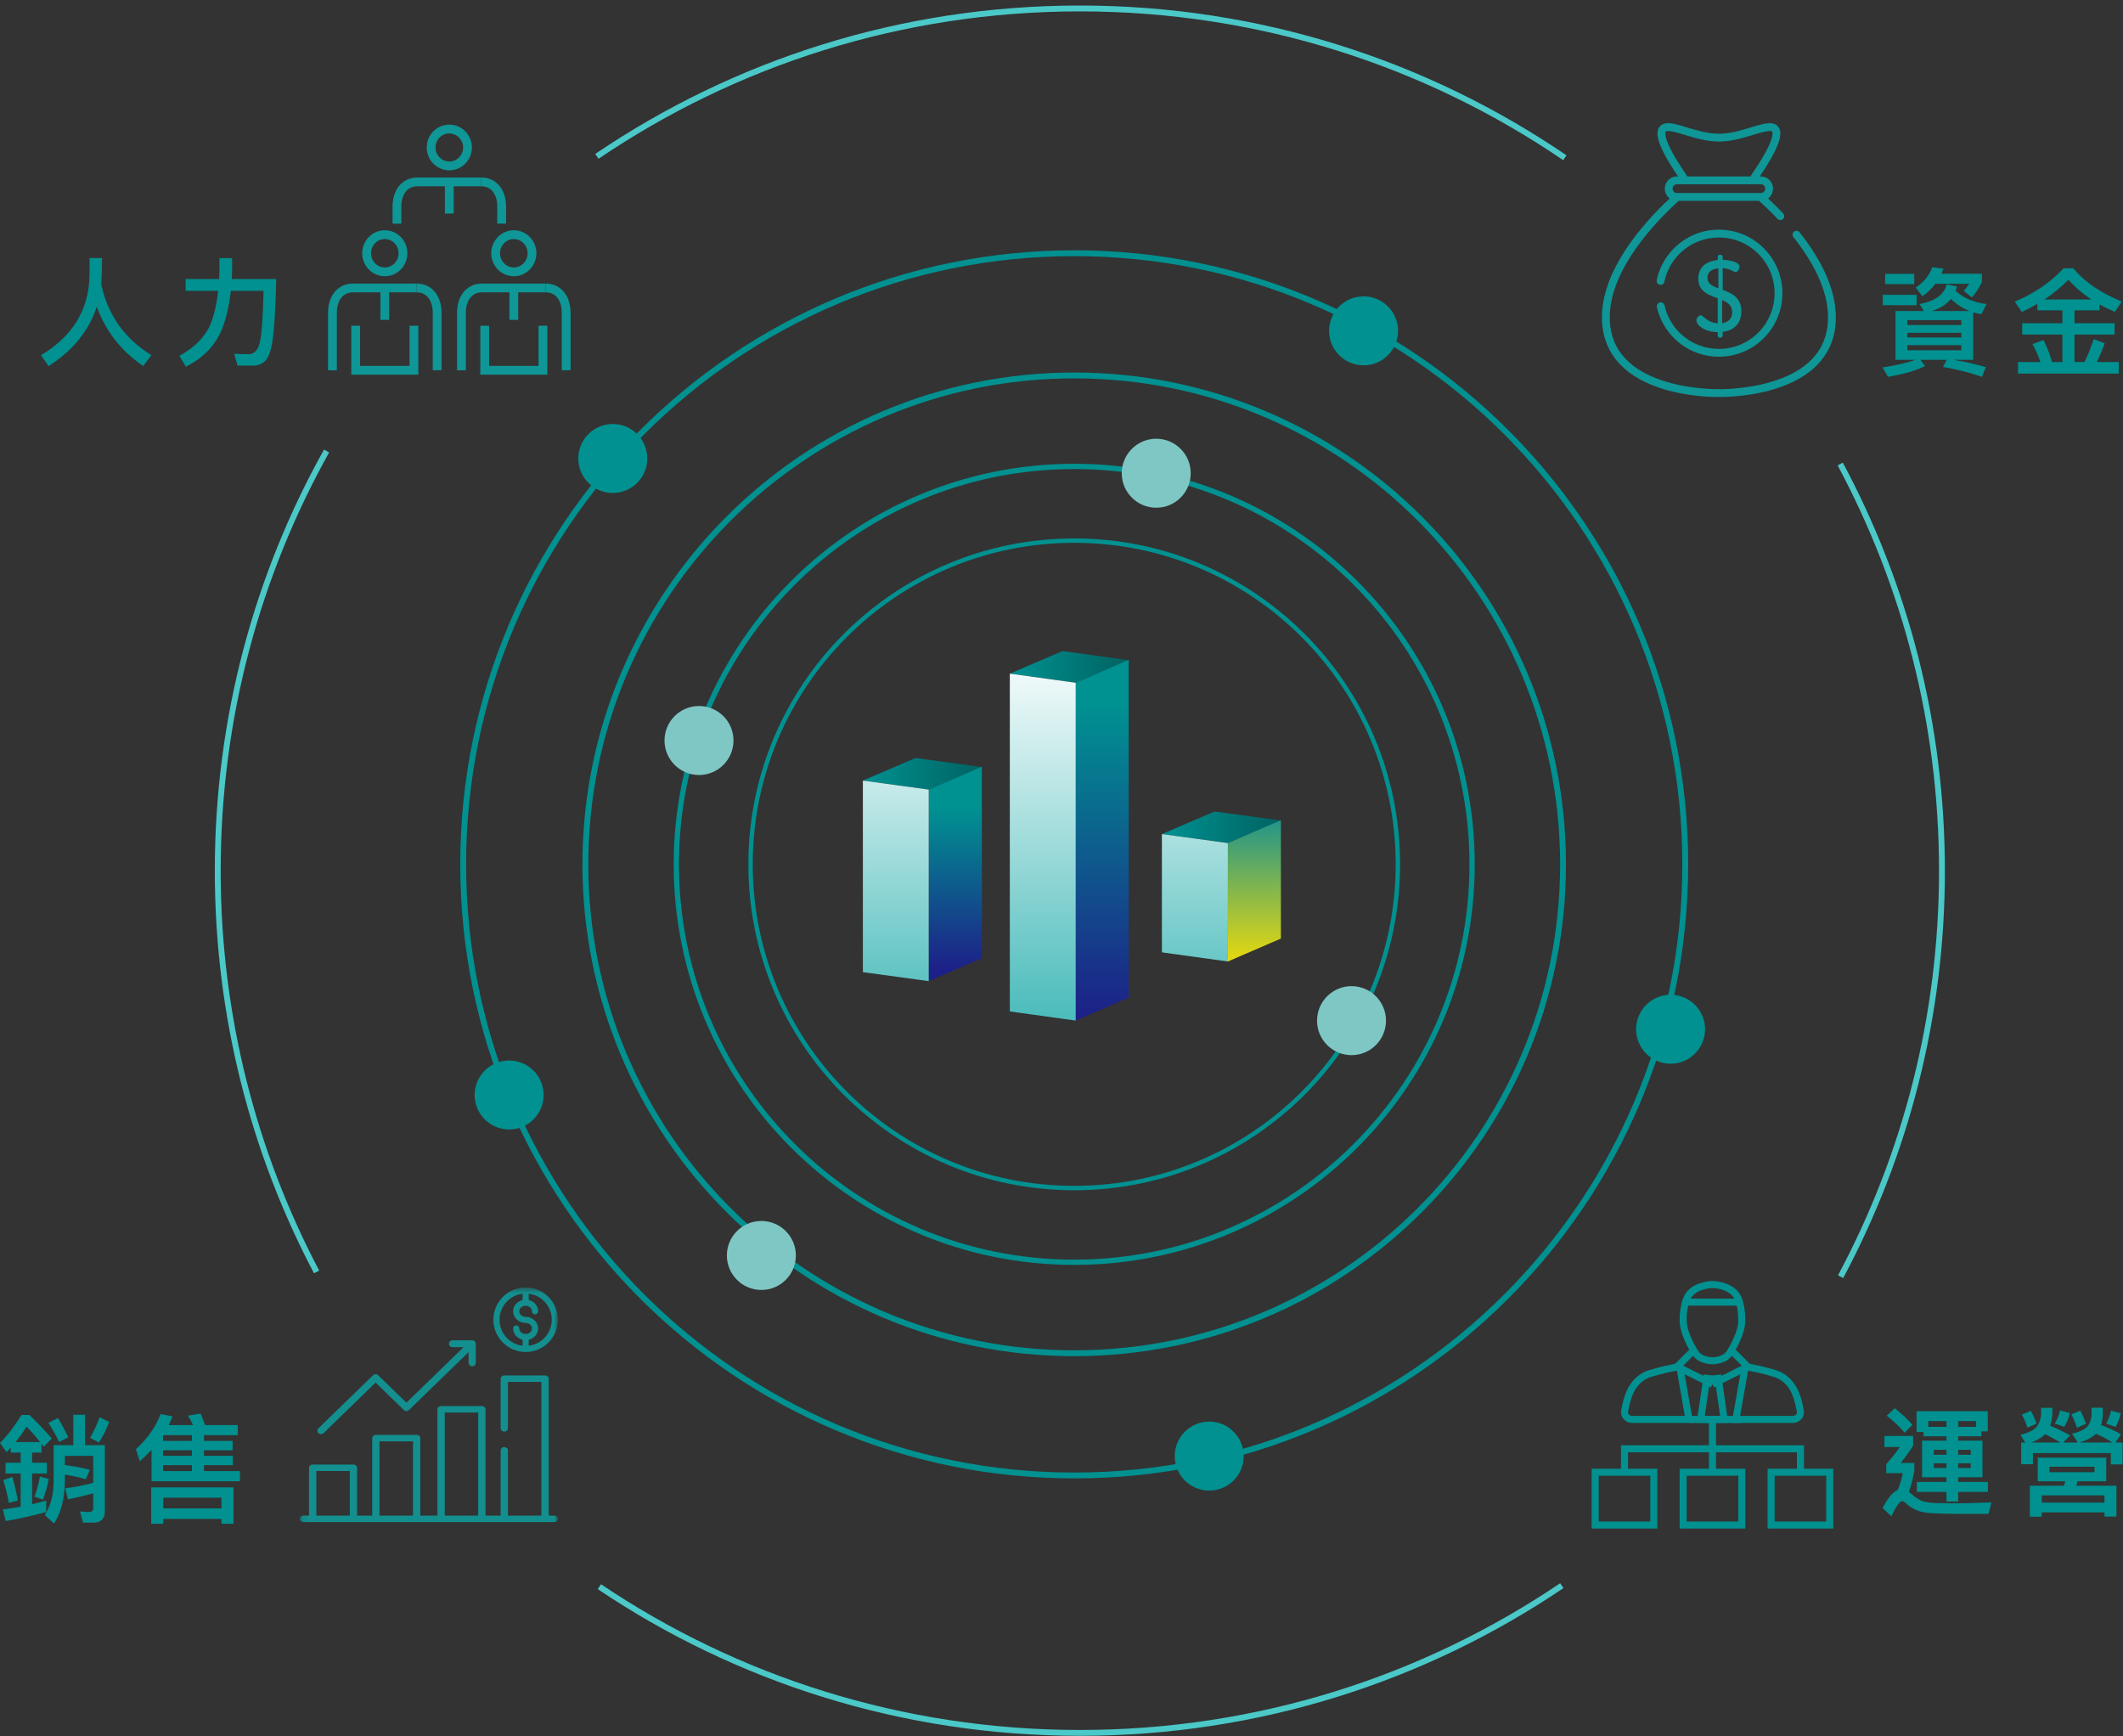 <svg width="362" height="296" viewBox="0 0 362 296" fill="none" xmlns="http://www.w3.org/2000/svg">
<rect x="0" y="0" width="362" height="296" fill="#333333" stroke="none"/>
<path fill-rule="evenodd" clip-rule="evenodd" d="M289.114 230.719C289.993 232.016 291.996 232 292 232C292.003 232 294.007 232.016 294.886 230.719C295.747 229.446 296.856 227.148 296.976 225.592C297.096 224.037 296.757 221.738 296.048 220.783C294.716 218.993 292.003 219 292 219C291.996 219 289.284 218.993 287.953 220.783C287.244 221.738 286.904 224.037 287.024 225.592C287.143 227.148 288.253 229.446 289.114 230.719Z" stroke="#009190" stroke-width="1.2"/>
<path fill-rule="evenodd" clip-rule="evenodd" d="M286.418 233C285.135 233.2 283.308 233.562 281.247 234.211C279.622 234.725 278.41 236.092 277.81 237.623C277.405 238.657 277.182 239.639 277.059 240.412C277.036 240.56 277.017 240.699 277 240.83C277.033 241.48 277.605 242 278.314 242H288L286.418 233Z" stroke="#009190" stroke-width="1.2"/>
<path fill-rule="evenodd" clip-rule="evenodd" d="M292.984 235C292.482 235.075 292.114 235.083 292.005 235.083H292H291.996C291.887 235.083 291.518 235.075 291.016 235L290 242H292H294L292.984 235Z" stroke="#009190" stroke-width="1.2"/>
<path fill-rule="evenodd" clip-rule="evenodd" d="M306.94 240.412C306.818 239.639 306.596 238.657 306.191 237.623C305.591 236.092 304.377 234.725 302.752 234.211C300.692 233.562 298.865 233.2 297.581 233L296 242H305.686C306.395 242 306.968 241.48 307 240.83C306.983 240.699 306.964 240.56 306.94 240.412Z" stroke="#009190" stroke-width="1.2"/>
<path fill-rule="evenodd" clip-rule="evenodd" d="M272 260H282V251H272V260Z" stroke="#009190" stroke-width="1.2"/>
<path fill-rule="evenodd" clip-rule="evenodd" d="M287 260H297V251H287V260Z" stroke="#009190" stroke-width="1.2"/>
<path fill-rule="evenodd" clip-rule="evenodd" d="M302 260H312V251H302V260Z" stroke="#009190" stroke-width="1.2"/>
<path d="M292 251V242" stroke="#009190" stroke-width="1.2"/>
<path d="M277 251V247H307V251" stroke="#009190" stroke-width="1.2"/>
<path d="M286 233L289 230" stroke="#009190" stroke-width="1.2"/>
<path d="M298 233L295 230" stroke="#009190" stroke-width="1.2"/>
<path d="M288 242H297" stroke="#009190" stroke-width="1.2"/>
<path d="M292 236L286 233" stroke="#009190" stroke-width="1.2"/>
<path d="M292 236L298 233" stroke="#009190" stroke-width="1.2"/>
<path d="M287 222H297" stroke="#009190" stroke-width="1.2"/>
<path fill-rule="evenodd" clip-rule="evenodd" d="M101.497 26.244C125.07 10.272 153.51 0.942 184.128 0.942C214.899 0.942 243.471 10.366 267.113 26.483L266.55 27.31C243.069 11.301 214.692 1.942 184.128 1.942C153.717 1.942 125.47 11.209 102.057 27.071L101.497 26.244ZM36.628 148.442C36.628 122.382 43.387 97.898 55.248 76.651L56.121 77.139C44.342 98.241 37.628 122.557 37.628 148.442C37.628 173.058 43.699 196.253 54.424 216.616L53.539 217.082C42.74 196.579 36.628 173.224 36.628 148.442ZM314.223 78.87C325.33 99.596 331.628 123.285 331.628 148.442C331.628 173.553 325.353 197.2 314.285 217.899L313.403 217.427C324.396 196.87 330.628 173.385 330.628 148.442C330.628 123.453 324.372 99.927 313.341 79.343L314.223 78.87ZM266.592 270.755C243.052 286.657 214.674 295.942 184.128 295.942C153.695 295.942 125.413 286.725 101.924 270.93L102.482 270.1C125.812 285.788 153.9 294.942 184.128 294.942C214.468 294.942 242.652 285.72 266.033 269.926L266.592 270.755Z" fill="#4BC8C8"/>
<path fill-rule="evenodd" clip-rule="evenodd" d="M311.459 47.075C310.419 44.655 308.864 42.136 306.837 39.59C306.608 39.303 306.189 39.255 305.901 39.484C305.613 39.713 305.566 40.132 305.795 40.42C307.748 42.873 309.242 45.289 310.235 47.601C311.437 50.4 311.907 53.061 311.632 55.508C311.346 58.039 310.226 60.178 308.303 61.864C306.732 63.24 304.622 64.329 302.032 65.101C297.552 66.436 293.156 66.349 293.113 66.348C293.102 66.348 293.091 66.348 293.08 66.348L293.076 66.348C292.922 66.35 288.582 66.419 284.16 65.101C281.57 64.329 279.46 63.24 277.89 61.864C275.966 60.178 274.846 58.039 274.561 55.508C274.121 51.599 275.559 47.227 278.835 42.515C281.312 38.952 284.327 35.973 286.244 34.237H299.949C300.81 35.017 301.918 36.069 303.092 37.313C303.344 37.58 303.766 37.592 304.034 37.34C304.301 37.087 304.313 36.666 304.061 36.398C303.131 35.413 302.241 34.545 301.478 33.833C301.992 33.454 302.326 32.845 302.326 32.159C302.326 31.013 301.394 30.081 300.248 30.081H300.058C300.807 28.984 301.783 27.473 302.504 26.057C303.498 24.105 303.789 22.799 303.419 21.948C303.2 21.443 302.748 21.116 302.148 21.028C301.256 20.896 300.08 21.254 298.591 21.707L298.59 21.707C296.909 22.219 295.004 22.799 293.096 22.799C291.189 22.799 289.284 22.219 287.603 21.707L287.602 21.707C286.113 21.254 284.936 20.896 284.045 21.028C283.444 21.116 282.992 21.443 282.773 21.948C282.404 22.799 282.695 24.105 283.689 26.057C284.41 27.473 285.385 28.984 286.134 30.081H285.944C284.799 30.081 283.866 31.013 283.866 32.159C283.866 32.845 284.2 33.454 284.714 33.832C280.1 38.135 272.246 46.863 273.237 55.657C273.816 60.796 277.472 64.506 283.809 66.387C288.395 67.747 292.749 67.687 293.096 67.68C293.136 67.681 293.228 67.682 293.368 67.682C294.445 67.682 298.323 67.591 302.383 66.387C308.721 64.506 312.376 60.796 312.955 55.657C313.257 52.977 312.754 50.09 311.459 47.075ZM283.995 22.479C284.013 22.437 284.04 22.375 284.239 22.345C284.835 22.258 285.99 22.609 287.214 22.981C288.896 23.493 290.99 24.131 293.096 24.131C295.202 24.131 297.296 23.493 298.979 22.981C300.202 22.609 301.358 22.258 301.953 22.345C302.152 22.375 302.179 22.437 302.197 22.479L302.197 22.479C302.257 22.615 302.663 23.971 298.782 29.586C298.672 29.745 298.58 29.91 298.503 30.081H287.689C287.613 29.91 287.52 29.745 287.41 29.586C283.529 23.971 283.936 22.615 283.995 22.479ZM300.994 32.159C300.994 31.748 300.659 31.413 300.248 31.413H285.944C285.533 31.413 285.199 31.748 285.199 32.159C285.199 32.57 285.533 32.904 285.944 32.904H300.248C300.659 32.904 300.994 32.57 300.994 32.159Z" fill="#0F9696"/>
<path d="M300.756 42.329C298.71 40.283 295.99 39.156 293.096 39.156C290.203 39.156 287.483 40.283 285.437 42.329C283.941 43.824 282.924 45.704 282.493 47.765C282.418 48.126 282.649 48.478 283.009 48.553C283.369 48.629 283.722 48.398 283.797 48.038C284.174 46.231 285.067 44.582 286.378 43.271C290.083 39.567 296.11 39.567 299.814 43.271C303.518 46.975 303.518 53.002 299.814 56.706C296.11 60.41 290.083 60.411 286.379 56.706C285.099 55.427 284.216 53.821 283.824 52.064C283.744 51.705 283.388 51.478 283.029 51.558C282.67 51.638 282.444 51.994 282.524 52.353C282.97 54.358 283.978 56.189 285.437 57.648C287.548 59.76 290.322 60.816 293.096 60.816C295.87 60.816 298.644 59.76 300.756 57.648C304.98 53.425 304.98 46.553 300.756 42.329Z" fill="#0F9696"/>
<path fill-rule="evenodd" clip-rule="evenodd" d="M293.807 49.449L293.747 49.427V45.72L293.845 45.727C294.612 45.782 295.084 46.018 295.429 46.191L295.429 46.191C295.632 46.293 295.793 46.373 295.934 46.373C296.378 46.373 296.611 45.784 296.611 45.469C296.611 45.039 296.107 44.769 295.685 44.618C295.187 44.44 294.495 44.322 293.835 44.302L293.747 44.3V43.74C293.747 43.586 293.529 43.429 293.314 43.429C293.058 43.429 292.899 43.59 292.899 43.74V44.328L292.817 44.337C291.844 44.439 289.581 44.952 289.581 47.495C289.581 49.673 291.311 50.289 292.838 50.832L292.838 50.832L292.899 50.853V55.12L292.801 55.113C291.656 55.023 291.043 54.502 290.596 54.121C290.353 53.914 290.16 53.751 289.979 53.751C289.612 53.751 289.266 54.26 289.266 54.655C289.266 55.435 290.646 56.59 292.809 56.625L292.899 56.626V57.257C292.899 57.407 293.058 57.568 293.314 57.568C293.528 57.568 293.747 57.411 293.747 57.257V56.584L293.826 56.573C295.796 56.3 296.925 55.021 296.925 53.066C296.926 50.787 295.385 50.029 293.807 49.449ZM293.004 49.163L292.88 49.117C291.931 48.759 291.145 48.376 291.145 47.32C291.145 46.445 291.752 45.906 292.901 45.763L293.004 45.75V49.163ZM293.642 55.096L293.75 55.077C294.789 54.884 295.362 54.238 295.362 53.258C295.362 52.065 294.596 51.572 293.769 51.218L293.642 51.163V55.096Z" fill="#0F9696"/>
<path fill-rule="evenodd" clip-rule="evenodd" d="M65.613 40.755C64.331 40.755 63.262 41.823 63.262 43.175C63.262 44.528 64.331 45.596 65.613 45.596C66.896 45.596 67.964 44.528 67.964 43.175C67.964 41.823 66.896 40.755 65.613 40.755ZM61.762 43.175C61.762 41.026 63.472 39.255 65.613 39.255C67.756 39.255 69.464 41.026 69.464 43.175C69.464 45.325 67.756 47.096 65.613 47.096C63.472 47.096 61.762 45.325 61.762 43.175Z" fill="#0F9696"/>
<path fill-rule="evenodd" clip-rule="evenodd" d="M64.863 54.535V49.091H66.363V54.535H64.863Z" fill="#0F9696"/>
<path fill-rule="evenodd" clip-rule="evenodd" d="M59.898 55.536H61.398V62.378H69.829V55.536H71.329V63.878H59.898V55.536Z" fill="#0F9696"/>
<path fill-rule="evenodd" clip-rule="evenodd" d="M58.177 50.788C57.712 51.39 57.437 52.272 57.437 53.319V63.128H55.937V53.319C55.937 52.03 56.273 50.799 56.989 49.871C57.722 48.922 58.817 48.341 60.191 48.341H71.037V49.841H60.191C59.282 49.841 58.625 50.207 58.177 50.788Z" fill="#0F9696"/>
<path fill-rule="evenodd" clip-rule="evenodd" d="M73.051 50.787C72.603 50.206 71.946 49.841 71.037 49.841V48.341C72.41 48.341 73.506 48.922 74.239 49.871C74.955 50.799 75.29 52.03 75.29 53.318V63.127H73.79V53.318C73.79 52.272 73.516 51.389 73.051 50.787Z" fill="#0F9696"/>
<path fill-rule="evenodd" clip-rule="evenodd" d="M87.613 40.755C86.331 40.755 85.262 41.823 85.262 43.175C85.262 44.528 86.331 45.596 87.613 45.596C88.896 45.596 89.964 44.528 89.964 43.175C89.964 41.823 88.896 40.755 87.613 40.755ZM83.762 43.175C83.762 41.026 85.472 39.255 87.613 39.255C89.756 39.255 91.464 41.026 91.464 43.175C91.464 45.325 89.756 47.096 87.613 47.096C85.472 47.096 83.762 45.325 83.762 43.175Z" fill="#0F9696"/>
<path fill-rule="evenodd" clip-rule="evenodd" d="M86.863 54.535V49.091H88.363V54.535H86.863Z" fill="#0F9696"/>
<path fill-rule="evenodd" clip-rule="evenodd" d="M81.898 55.536H83.398V62.378H91.829V55.536H93.329V63.878H81.898V55.536Z" fill="#0F9696"/>
<path fill-rule="evenodd" clip-rule="evenodd" d="M80.177 50.788C79.712 51.39 79.437 52.272 79.437 53.319V63.128H77.937V53.319C77.937 52.03 78.273 50.799 78.989 49.871C79.722 48.922 80.817 48.341 82.191 48.341H93.037V49.841H82.191C81.282 49.841 80.625 50.207 80.177 50.788Z" fill="#0F9696"/>
<path fill-rule="evenodd" clip-rule="evenodd" d="M95.051 50.787C94.603 50.206 93.946 49.841 93.037 49.841V48.341C94.41 48.341 95.506 48.922 96.239 49.871C96.955 50.799 97.29 52.03 97.29 53.318V63.127H95.79V53.318C95.79 52.272 95.516 51.389 95.051 50.787Z" fill="#0F9696"/>
<path fill-rule="evenodd" clip-rule="evenodd" d="M76.613 22.75C75.325 22.75 74.262 23.812 74.262 25.144C74.262 26.476 75.325 27.538 76.613 27.538C77.902 27.538 78.964 26.476 78.964 25.144C78.964 23.812 77.902 22.75 76.613 22.75ZM72.762 25.144C72.762 23.003 74.478 21.25 76.613 21.25C78.75 21.25 80.464 23.003 80.464 25.144C80.464 27.285 78.75 29.038 76.613 29.038C74.478 29.038 72.762 27.285 72.762 25.144Z" fill="#0F9696"/>
<path fill-rule="evenodd" clip-rule="evenodd" d="M75.863 36.41V31.01H77.363V36.41H75.863Z" fill="#0F9696"/>
<path fill-rule="evenodd" clip-rule="evenodd" d="M69.175 32.699C68.711 33.295 68.437 34.167 68.437 35.203V38.13H66.937V35.203C66.937 33.923 67.274 32.7 67.991 31.778C68.725 30.835 69.82 30.261 71.191 30.261H82.037V31.761H71.191C70.279 31.761 69.622 32.124 69.175 32.699Z" fill="#0F9696"/>
<path fill-rule="evenodd" clip-rule="evenodd" d="M84.053 32.699C83.606 32.124 82.948 31.76 82.037 31.76V30.26C83.408 30.26 84.503 30.835 85.237 31.777C85.954 32.699 86.29 33.922 86.29 35.203V38.13H84.79V35.203C84.79 34.167 84.517 33.294 84.053 32.699Z" fill="#0F9696"/>
<path fill-rule="evenodd" clip-rule="evenodd" d="M17.4 43.991C17.4 45.751 17.34 47.251 17.26 48.491C18.42 53.751 21.28 57.771 25.82 60.551L24.42 62.391C20.68 59.871 18.04 56.511 16.5 52.291C15.18 56.371 12.44 59.751 8.28 62.431L7 60.551C12.36 57.351 15.1 52.871 15.26 47.131C15.26 45.791 15.28 44.751 15.28 43.991H17.4ZM37.42 44.011H39.58V46.171L39.52 47.571H47.1C47.02 51.171 46.88 54.091 46.68 56.311C46.48 58.511 46.14 60.071 45.64 60.951C45.16 61.791 44.4 62.251 43.34 62.331H40.5L39.94 60.311C40.78 60.351 41.58 60.391 42.34 60.391C43.34 60.391 43.98 59.711 44.3 58.391C44.62 57.031 44.84 54.091 44.94 49.591H39.36C39.04 52.471 38.44 54.891 37.54 56.831C36.34 59.271 34.4 61.171 31.7 62.511L30.58 60.671C33.2 59.231 34.98 57.431 35.9 55.271C36.52 53.671 36.96 51.791 37.2 49.591H31.66V47.571H37.36L37.42 46.171V44.011Z" fill="#009190"/>
<path fill-rule="evenodd" clip-rule="evenodd" d="M3.52 247.66H1.82V246.82C1.58 247.06 1.36 247.32 1.12 247.58L0 246.02C1.32 244.68 2.54 243.08 3.66 241.24H5.02C6.38 242.54 7.64 243.88 8.82 245.24L7.48 246.64C7.32 246.46 7.2 246.3 7.08 246.14V247.66H5.48V249.38H8V251.22H5.48V256.46C6.28 256.26 7.08 256.06 7.88 255.84V257.78C5.72 258.38 3.42 258.9 0.98 259.32L0.48 257.34C1.5 257.22 2.52 257.06 3.52 256.88V251.22H0.94V249.38H3.52V247.66ZM2.1 251.8C2.44 252.96 2.76 254.3 3.04 255.82L1.52 256.22C1.26 254.86 0.94 253.58 0.56 252.34L2.1 251.8ZM6.8 251.74L8.32 252.16C8.06 253.48 7.72 254.66 7.32 255.68L5.88 255.16C6.24 254.26 6.54 253.12 6.8 251.74ZM2.66 245.86H6.86C5.92 244.72 5.14 243.84 4.52 243.24C3.96 244.16 3.34 245.02 2.66 245.86ZM12.5 241.2H14.5V246.38H17.88V257.68C17.88 258.96 17.2 259.6 15.88 259.6H14.14L13.64 257.68C14.22 257.74 14.76 257.78 15.26 257.78C15.68 257.78 15.9 257.5 15.9 256.98V254.6C14.54 254.98 13.1 255.32 11.58 255.62L11.12 253.74C12.76 253.54 14.34 253.22 15.9 252.8V248.22H11.06V249.78C12.02 249.9 12.72 250.02 13.2 250.1C13.76 250.22 14.46 250.38 15.32 250.6L14.64 252.2C13.88 251.96 13.1 251.78 12.3 251.62C11.9 251.54 11.48 251.46 11.06 251.4V252.58C11.02 255.52 10.42 257.9 9.22 259.74L7.62 258.3C8.6 256.84 9.1 254.98 9.14 252.72V246.38H12.5V241.2ZM9.88 241.76C10.48 242.76 11.08 243.86 11.64 245.06L10.08 245.84C9.52 244.64 8.9 243.56 8.24 242.58L9.88 241.76ZM16.98 241.62L18.62 242.42C18.18 243.62 17.6 244.8 16.88 245.94L15.36 245.14C16.04 243.94 16.58 242.78 16.98 241.62ZM39.82 253.58V259.78H37.76V258.96H27.84V259.78H25.78V253.58H39.82ZM27.84 257.16H37.76V255.34H27.84V257.16ZM25.84 247.2C25.2 247.88 24.54 248.52 23.84 249.14L23.18 247.08C25.18 245.24 26.58 243.24 27.38 241.08L29.42 241.48C29.22 242 29.02 242.48 28.78 242.96H32.92C32.64 242.38 32.36 241.84 32.04 241.36L34.2 241C34.46 241.6 34.72 242.24 34.98 242.96H40.54V244.68H34.78V245.66H39.66V247.26H34.78V248.2H39.7V249.8H34.78V250.8H40.92V252.54H25.84V247.2ZM32.72 250.8V249.8H27.8V250.8H32.72ZM32.72 248.2V247.26H27.8V248.2H32.72ZM32.72 245.66V244.68H27.8V245.66H32.72Z" fill="#009190"/>
<mask id="mask0" mask-type="alpha" maskUnits="userSpaceOnUse" x="51" y="219" width="45" height="42">
<path fill-rule="evenodd" clip-rule="evenodd" d="M51.128 260.501H95.128V219.501H51.128V260.501Z" fill="white"/>
</mask>
<g mask="url(#mask0)">
<path fill-rule="evenodd" clip-rule="evenodd" d="M75.836 258.399H81.542V240.826H75.836V258.399ZM64.714 258.399H70.419V245.732H64.714V258.399ZM53.938 258.399H59.644V250.797H53.938V258.399ZM93.564 258.399V235.052C93.564 234.748 93.284 234.501 92.941 234.501H85.989C85.646 234.501 85.367 234.748 85.367 235.052V243.52C85.367 243.823 85.646 244.07 85.989 244.07C86.333 244.07 86.613 243.823 86.613 243.52V235.604H92.318V258.399H86.613V247.273C86.613 246.969 86.333 246.722 85.989 246.722C85.646 246.722 85.367 246.969 85.367 247.273V258.399H82.788V240.275C82.788 239.971 82.509 239.724 82.165 239.724H75.215C74.87 239.724 74.59 239.971 74.59 240.275V258.399H71.666V245.181C71.666 244.877 71.386 244.63 71.043 244.63H64.09C63.747 244.63 63.468 244.877 63.468 245.181V258.399H60.89V250.246C60.89 249.941 60.611 249.694 60.267 249.694H53.315C52.972 249.694 52.692 249.941 52.692 250.246V258.399H51.752C51.408 258.399 51.128 258.646 51.128 258.95C51.128 259.254 51.408 259.501 51.752 259.501H94.505C94.849 259.501 95.128 259.254 95.128 258.95C95.128 258.646 94.849 258.399 94.505 258.399H93.564Z" fill="#138F8F"/>
<path fill-rule="evenodd" clip-rule="evenodd" d="M88.834 220.609L89.104 220.56V221.64L88.941 221.692C88.076 221.966 87.495 222.719 87.495 223.565C87.495 224.657 88.452 225.546 89.629 225.546C90.226 225.546 90.713 225.969 90.713 226.49C90.713 227.011 90.226 227.434 89.629 227.434C89.03 227.434 88.543 227.011 88.543 226.49C88.543 226.204 88.308 225.972 88.019 225.972C87.73 225.972 87.495 226.204 87.495 226.49C87.495 227.337 88.076 228.09 88.941 228.364L89.104 228.415V229.441L88.834 229.393C86.715 229.008 85.177 227.161 85.177 225.001C85.177 222.84 86.715 220.993 88.834 220.609ZM90.713 223.565C90.713 223.851 90.948 224.084 91.237 224.084C91.526 224.084 91.761 223.851 91.761 223.565C91.761 222.719 91.18 221.966 90.314 221.692L90.152 221.64V220.56L90.422 220.609C92.541 220.993 94.08 222.84 94.08 225.001C94.08 227.161 92.541 229.008 90.422 229.393L90.152 229.441V228.415L90.314 228.364C91.18 228.09 91.761 227.337 91.761 226.49C91.761 225.398 90.804 224.51 89.629 224.51C89.03 224.51 88.543 224.086 88.543 223.565C88.543 223.045 89.03 222.621 89.629 222.621C90.226 222.621 90.713 223.045 90.713 223.565ZM89.629 230.501C92.661 230.501 95.128 228.034 95.128 225.001C95.128 221.968 92.661 219.501 89.629 219.501C86.596 219.501 84.128 221.968 84.128 225.001C84.128 228.034 86.596 230.501 89.629 230.501Z" fill="#138F8F"/>
<path fill-rule="evenodd" clip-rule="evenodd" d="M55.179 244.331L64.047 235.717L68.865 240.395C69.105 240.629 69.497 240.629 69.738 240.395L79.901 230.523V232.344C79.901 232.668 80.177 232.932 80.515 232.932C80.853 232.932 81.128 232.668 81.128 232.344V229.09C81.128 228.765 80.853 228.501 80.515 228.501H77.165C76.827 228.501 76.552 228.765 76.552 229.09C76.552 229.414 76.827 229.678 77.165 229.678H79.046L69.301 239.144L64.484 234.466C64.364 234.349 64.206 234.291 64.047 234.291C63.889 234.291 63.731 234.349 63.611 234.466L54.305 243.504C54.191 243.615 54.128 243.762 54.128 243.918C54.128 244.074 54.191 244.22 54.305 244.331C54.538 244.557 54.944 244.558 55.179 244.331Z" fill="#138F8F"/>
</g>
<path fill-rule="evenodd" clip-rule="evenodd" d="M338.94 240.6V244.04H337.86V244.88H333.9V245.62H338.04V251.86H333.9V252.66H338.96V254.36H333.9V256H331.9V254.36H326.84V252.66H331.9V251.86H327.74V245.62H331.9V244.88H327.98V244.14H326.8V240.6H338.94ZM328.8 243.26H331.9V242.28H328.8V243.26ZM333.9 242.28V243.26H336.94V242.28H333.9ZM336.04 250.28V249.48H333.9V250.28H336.04ZM331.9 250.28V249.48H329.74V250.28H331.9ZM329.74 248.02H331.9V247.18H329.74V248.02ZM333.9 247.18V248.02H336.04V247.18H333.9ZM323.08 240.08C324.26 241.02 325.26 241.96 326.1 242.92L324.76 244.26C324.04 243.38 323.02 242.4 321.72 241.36L323.08 240.08ZM321.32 244.82H326.22V246.44C325.62 247.44 324.9 248.42 324.1 249.42H326.42V250.78C326.14 252.22 325.84 253.42 325.48 254.34C325.64 254.46 325.78 254.58 325.92 254.7C326.56 255.26 327.16 255.66 327.72 255.9C328.3 256.1 329.12 256.22 330.2 256.26C331.28 256.28 332.52 256.3 333.92 256.3C335.36 256.3 337.24 256.24 339.56 256.14L339.08 258.1H334.18C332.82 258.1 331.46 258.06 330.12 258.02C328.76 257.98 327.74 257.84 327.04 257.58C326.2 257.26 325.46 256.78 324.78 256.12C324.64 255.98 324.48 255.92 324.32 255.92C323.96 255.92 323.34 256.78 322.5 258.5L321 257.1C321.9 255.38 322.76 254.36 323.6 254.02C323.96 253.14 324.24 252.2 324.46 251.16H321.64V249.6C322.56 248.56 323.34 247.6 323.94 246.7H321.32V244.82ZM347.46 248.52H359.14V252.54H354.26L354.04 253.3H360.88V258.56H358.84V257.84H348.14V258.58H346.12V253.3H351.94L352.16 252.54H347.46V248.52ZM357.14 251V250.06H349.46V251H357.14ZM348.14 256.18H358.84V254.94H348.14V256.18ZM361.92 245.94V249.66H359.92V247.74H346.64V249.64H344.64V245.94H345.34L344.52 244.64C345.88 244.28 346.78 243.82 347.26 243.28C347.72 242.68 347.98 241.94 348.04 241.04V240.02H349.96V241.04C349.92 241.8 349.78 242.46 349.58 243.06C350.9 243.62 352.02 244.18 352.98 244.72L351.78 245.94H354.28L353.32 244.44C354.6 244.12 355.46 243.72 355.9 243.24C356.34 242.72 356.58 242.06 356.64 241.26V240H358.56V241.26C358.52 241.88 358.42 242.44 358.26 242.96C359.48 243.4 360.6 243.92 361.64 244.52L360.72 245.94H361.92ZM357.38 244.44C356.74 245.08 355.8 245.58 354.54 245.94H360.18C359.26 245.34 358.34 244.84 357.38 244.44ZM348.72 244.52C348.16 245.08 347.38 245.56 346.38 245.94H351.32C350.62 245.5 349.76 245.02 348.72 244.52ZM346.28 240.54C346.66 241.22 346.98 241.94 347.26 242.72L345.7 243.4C345.42 242.56 345.12 241.82 344.76 241.18L346.28 240.54ZM354.72 240.5C355.1 241.2 355.42 241.94 355.7 242.74L354.14 243.42C353.86 242.54 353.54 241.78 353.2 241.14L354.72 240.5ZM351.26 240.46L352.92 240.9C352.76 241.72 352.44 242.5 351.98 243.26L350.36 242.7C350.8 242 351.1 241.26 351.26 240.46ZM359.96 240.5L361.62 240.94C361.46 241.74 361.16 242.52 360.74 243.28L359.12 242.72C359.52 242.02 359.8 241.28 359.96 240.5Z" fill="#009190"/>
<path fill-rule="evenodd" clip-rule="evenodd" d="M330.037 48.378C329.421 49.172 328.666 49.887 327.792 50.523L326.66 49.033C328.051 48.1 328.984 46.948 329.481 45.558L331.387 45.796C331.268 46.114 331.169 46.392 331.05 46.67H337.941V48.1C337.425 49.153 336.849 50.026 336.233 50.721L334.843 49.589C335.181 49.232 335.499 48.835 335.796 48.378H330.037ZM321.437 46.69H326.402V48.438H321.437V46.69ZM321.04 50.265H326.819V52.032H321.04V50.265ZM331.943 48.477L333.691 48.835C333.612 49.093 333.532 49.351 333.453 49.589C334.883 50.861 336.631 51.595 338.716 51.834L337.882 53.562C337.365 53.482 336.889 53.363 336.452 53.244V61.347H333.095C335.022 61.665 336.869 62.082 338.617 62.598L337.941 64.247C335.836 63.512 333.612 62.956 331.308 62.559L331.924 61.347H327.455L328.249 62.4C326.78 63.154 324.674 63.77 321.933 64.247L321 62.638C323.363 62.281 325.211 61.864 326.561 61.347H323.205V53.025H328.051L327.296 51.834C329.918 51.377 331.467 50.265 331.943 48.477ZM329.421 53.025H335.836C334.645 52.549 333.572 51.873 332.658 50.96C331.884 51.913 330.811 52.588 329.421 53.025ZM334.426 59.718V58.845H325.23V59.718H334.426ZM325.23 57.534H334.426V56.739H325.23V57.534ZM325.23 55.409H334.426V54.575H325.23V55.409ZM347.396 51.814C346.542 52.31 345.668 52.767 344.755 53.184L343.543 51.437C346.979 49.967 349.76 48.06 351.865 45.736H353.533C355.361 48.001 358.121 49.907 361.795 51.417L360.604 53.164C359.67 52.767 358.796 52.35 358.002 51.893V52.906H353.732V55.111H360.564V57.037H353.732V61.724H355.44C356.036 60.493 356.552 59.202 357.009 57.832L358.876 58.527C358.459 59.718 358.002 60.771 357.525 61.724H361.279V63.691H344.099V61.724H347.913C347.555 60.652 347.098 59.619 346.562 58.666L348.449 57.971C348.985 59.023 349.482 60.275 349.919 61.724H351.666V57.037H344.814V55.111H351.666V52.906H347.396V51.814ZM356.612 51.059C355.102 50.066 353.792 48.934 352.699 47.683C351.468 48.954 350.097 50.066 348.608 51.059H356.612Z" fill="#009190"/>
<path fill-rule="evenodd" clip-rule="evenodd" d="M183.168 79.969C145.948 79.969 115.774 110.142 115.774 147.363C115.774 184.581 145.948 214.756 183.168 214.756C220.389 214.756 250.563 184.581 250.563 147.363C250.563 110.142 220.389 79.969 183.168 79.969ZM114.874 147.363C114.874 109.645 145.451 79.069 183.168 79.069C220.886 79.069 251.463 109.645 251.463 147.363C251.463 185.078 220.886 215.656 183.168 215.656C145.451 215.656 114.874 185.078 114.874 147.363Z" fill="#009190"/>
<path fill-rule="evenodd" clip-rule="evenodd" d="M183.168 92.547C152.895 92.547 128.354 117.09 128.354 147.363C128.354 177.635 152.895 202.177 183.168 202.177C213.443 202.177 237.984 177.635 237.984 147.363C237.984 117.09 213.443 92.547 183.168 92.547ZM127.604 147.363C127.604 116.676 152.481 91.797 183.168 91.797C213.857 91.797 238.734 116.676 238.734 147.363C238.734 178.049 213.857 202.927 183.168 202.927C152.481 202.927 127.604 178.049 127.604 147.363Z" fill="#009190"/>
<path fill-rule="evenodd" clip-rule="evenodd" d="M212.067 248.249C212.067 251.498 209.436 254.131 206.187 254.131C202.942 254.131 200.307 251.498 200.307 248.249C200.307 245.005 202.942 242.368 206.187 242.368C209.436 242.368 212.067 245.005 212.067 248.249Z" fill="#009190"/>
<path fill-rule="evenodd" clip-rule="evenodd" d="M238.385 56.405C238.385 59.654 235.754 62.286 232.505 62.286C229.257 62.286 226.626 59.654 226.626 56.405C226.626 53.161 229.257 50.523 232.505 50.523C235.754 50.523 238.385 53.161 238.385 56.405Z" fill="#009190"/>
<path fill-rule="evenodd" clip-rule="evenodd" d="M92.695 186.687C92.695 189.934 90.06 192.567 86.815 192.567C83.566 192.567 80.932 189.934 80.932 186.687C80.932 183.441 83.566 180.806 86.815 180.806C90.06 180.806 92.695 183.441 92.695 186.687Z" fill="#009190"/>
<path fill-rule="evenodd" clip-rule="evenodd" d="M290.74 175.476C290.74 178.725 288.106 181.357 284.857 181.357C281.611 181.357 278.977 178.725 278.977 175.476C278.977 172.232 281.611 169.595 284.857 169.595C288.106 169.595 290.74 172.232 290.74 175.476Z" fill="#009190"/>
<path fill-rule="evenodd" clip-rule="evenodd" d="M110.367 78.168C110.367 81.416 107.736 84.049 104.487 84.049C101.238 84.049 98.604 81.416 98.604 78.168C98.604 74.923 101.238 72.286 104.487 72.286C107.736 72.286 110.367 74.923 110.367 78.168Z" fill="#009190"/>
<path fill-rule="evenodd" clip-rule="evenodd" d="M183.168 43.672C125.902 43.672 79.48 90.096 79.48 147.363C79.48 204.629 125.902 251.053 183.168 251.053C240.433 251.053 286.859 204.629 286.859 147.363C286.859 90.096 240.433 43.672 183.168 43.672ZM78.48 147.363C78.48 89.544 125.35 42.672 183.168 42.672C240.986 42.672 287.859 89.544 287.859 147.363C287.859 205.181 240.986 252.053 183.168 252.053C125.35 252.053 78.48 205.181 78.48 147.363Z" fill="#009190"/>
<path fill-rule="evenodd" clip-rule="evenodd" d="M183.168 64.51C137.411 64.51 100.316 101.605 100.316 147.363C100.316 193.12 137.411 230.215 183.168 230.215C228.925 230.215 266.019 193.12 266.019 147.363C266.019 101.605 228.925 64.51 183.168 64.51ZM99.316 147.363C99.316 101.053 136.858 63.51 183.168 63.51C229.477 63.51 267.019 101.053 267.019 147.363C267.019 193.673 229.477 231.215 183.168 231.215C136.859 231.215 99.316 193.673 99.316 147.363Z" fill="#009190"/>
<path fill-rule="evenodd" clip-rule="evenodd" d="M203.033 80.682C203.033 83.93 200.402 86.563 197.153 86.563C193.905 86.563 191.271 83.93 191.271 80.682C191.271 77.438 193.905 74.8 197.153 74.8C200.402 74.8 203.033 77.438 203.033 80.682Z" fill="#7EC7C5"/>
<path fill-rule="evenodd" clip-rule="evenodd" d="M135.704 214.044C135.704 217.293 133.073 219.925 129.824 219.925C126.575 219.925 123.941 217.293 123.941 214.044C123.941 210.8 126.575 208.163 129.824 208.163C133.073 208.163 135.704 210.8 135.704 214.044Z" fill="#7EC7C5"/>
<path fill-rule="evenodd" clip-rule="evenodd" d="M236.33 174.011C236.33 177.259 233.699 179.892 230.451 179.892C227.205 179.892 224.571 177.259 224.571 174.011C224.571 170.767 227.205 168.129 230.451 168.129C233.699 168.129 236.33 170.767 236.33 174.011Z" fill="#7EC7C5"/>
<path fill-rule="evenodd" clip-rule="evenodd" d="M125.07 126.249C125.07 129.498 122.439 132.131 119.19 132.131C115.942 132.131 113.307 129.498 113.307 126.249C113.307 123.005 115.942 120.368 119.19 120.368C122.439 120.368 125.07 123.005 125.07 126.249Z" fill="#7EC7C5"/>
<path d="M183.479 116.406L172.188 114.85L181.165 111L192.456 112.556L183.479 116.406Z" fill="url(#paint0_linear)"/>
<path d="M183.439 174L172.188 172.444V114.85L183.439 116.406V174Z" fill="url(#paint1_linear)"/>
<path d="M192.456 170.09L183.439 174V116.407L192.456 112.497V170.09Z" fill="url(#paint2_linear)"/>
<path d="M158.423 134.62L147.132 133.084L156.109 129.233L167.42 130.769L158.423 134.62Z" fill="url(#paint3_linear)"/>
<path d="M158.383 167.277L147.132 165.741V133.084L158.383 134.62V167.277Z" fill="url(#paint4_linear)"/>
<path d="M167.42 163.366L158.383 167.276V134.62L167.42 130.709V163.366Z" fill="url(#paint5_linear)"/>
<path d="M209.413 143.737L198.122 142.201L207.099 138.351L218.41 139.887L209.413 143.737Z" fill="url(#paint6_linear)"/>
<path d="M209.373 163.925L198.122 162.369V142.201L209.373 143.737V163.925Z" fill="url(#paint7_linear)"/>
<path d="M218.41 160.015L209.373 163.925V143.737L218.41 139.827V160.015Z" fill="url(#paint8_linear)"/>
<defs>
<linearGradient id="paint0_linear" x1="172.188" y1="113.703" x2="192.464" y2="113.703" gradientUnits="userSpaceOnUse">
<stop stop-color="#009191"/>
<stop offset="1" stop-color="#006262"/>
</linearGradient>
<linearGradient id="paint1_linear" x1="177.813" y1="109.462" x2="177.813" y2="172.867" gradientUnits="userSpaceOnUse">
<stop stop-color="white"/>
<stop offset="0.999" stop-color="#4DBDBC"/>
</linearGradient>
<linearGradient id="paint2_linear" x1="187.951" y1="120.079" x2="187.951" y2="173.689" gradientUnits="userSpaceOnUse">
<stop stop-color="#009191"/>
<stop offset="1" stop-color="#1D2088"/>
</linearGradient>
<linearGradient id="paint3_linear" x1="147.135" y1="131.926" x2="167.412" y2="131.926" gradientUnits="userSpaceOnUse">
<stop stop-color="#009191"/>
<stop offset="1" stop-color="#006262"/>
</linearGradient>
<linearGradient id="paint4_linear" x1="152.761" y1="115.178" x2="152.761" y2="172.967" gradientUnits="userSpaceOnUse">
<stop stop-color="white"/>
<stop offset="0.999" stop-color="#4DBDBC"/>
</linearGradient>
<linearGradient id="paint5_linear" x1="162.899" y1="137.922" x2="162.899" y2="165.355" gradientUnits="userSpaceOnUse">
<stop stop-color="#009191"/>
<stop offset="1" stop-color="#1D2088"/>
</linearGradient>
<linearGradient id="paint6_linear" x1="198.125" y1="141.04" x2="218.401" y2="141.04" gradientUnits="userSpaceOnUse">
<stop stop-color="#009191"/>
<stop offset="1" stop-color="#006262"/>
</linearGradient>
<linearGradient id="paint7_linear" x1="203.75" y1="115.177" x2="203.75" y2="172.967" gradientUnits="userSpaceOnUse">
<stop stop-color="white"/>
<stop offset="0.999" stop-color="#4DBDBC"/>
</linearGradient>
<linearGradient id="paint8_linear" x1="213.888" y1="138.322" x2="213.888" y2="166.977" gradientUnits="userSpaceOnUse">
<stop stop-color="#169090"/>
<stop offset="0.999" stop-color="#FFE200"/>
</linearGradient>
</defs>
</svg>
